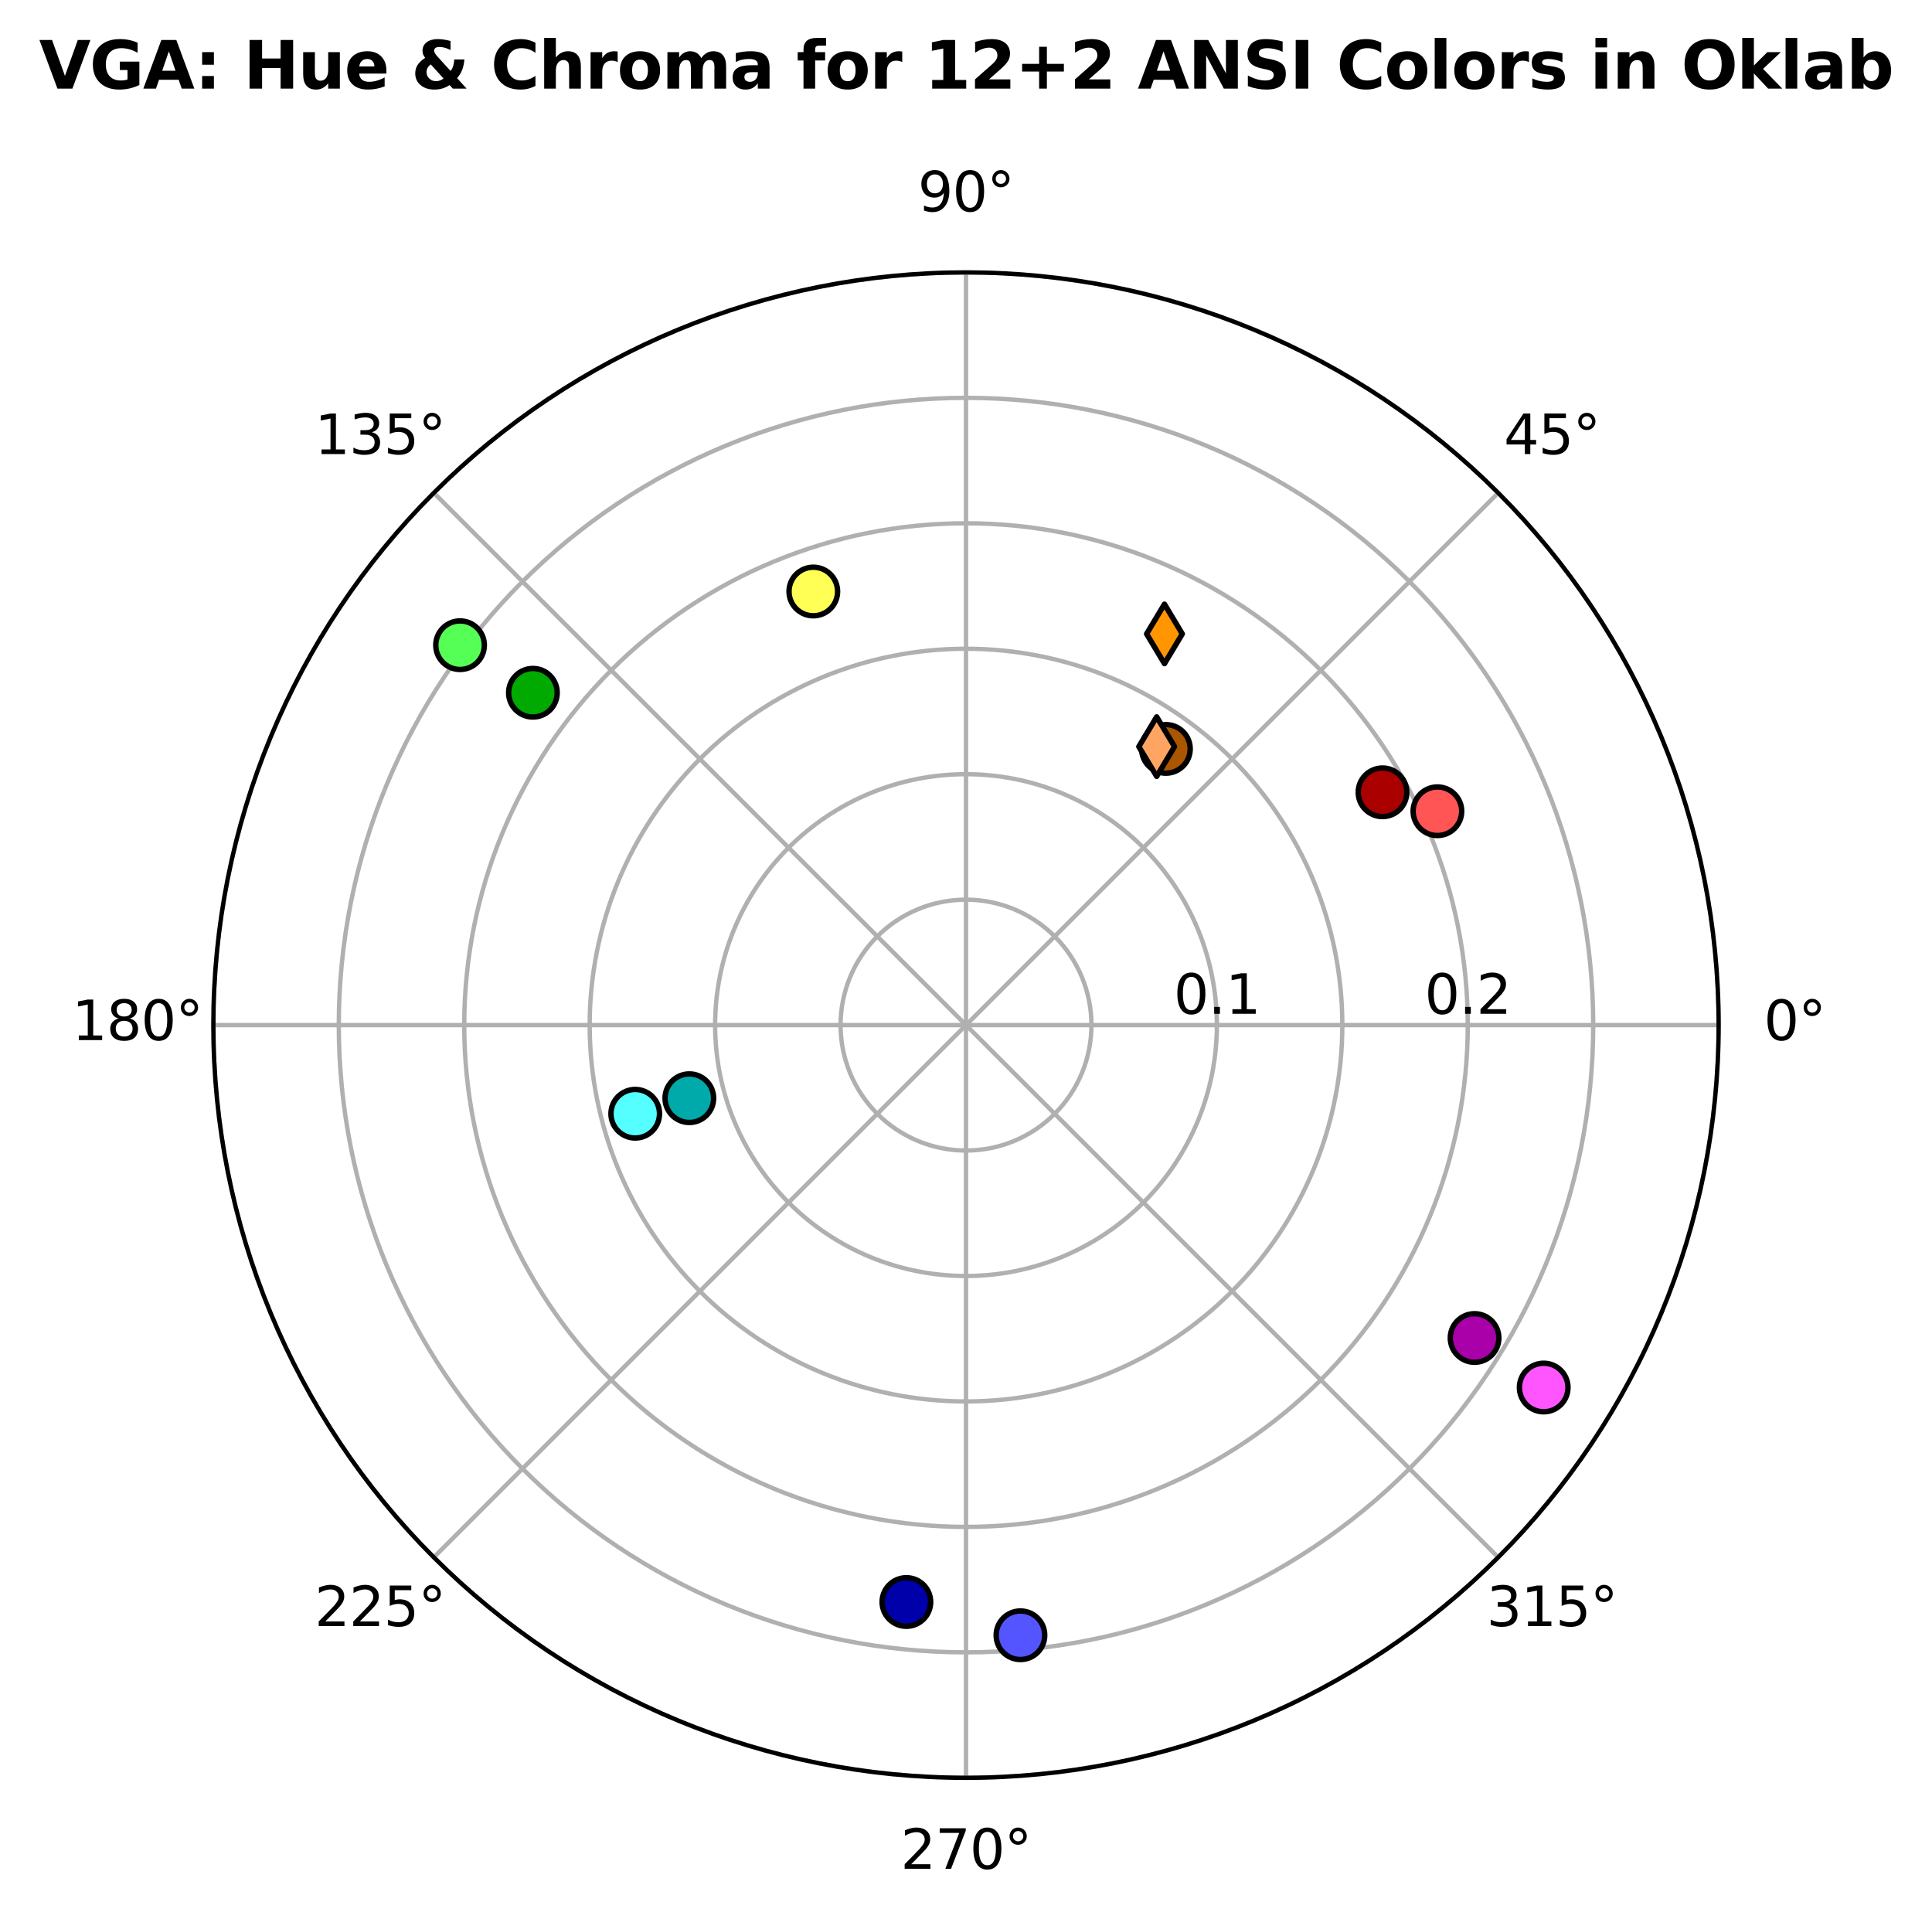 <?xml version="1.0" encoding="utf-8" standalone="no"?>
<!DOCTYPE svg PUBLIC "-//W3C//DTD SVG 1.1//EN"
  "http://www.w3.org/Graphics/SVG/1.1/DTD/svg11.dtd">
<svg xmlns:xlink="http://www.w3.org/1999/xlink" width="355.776pt" height="353.396pt" viewBox="0 0 355.776 353.396" xmlns="http://www.w3.org/2000/svg" version="1.1">
 <defs>
  <style type="text/css">*{stroke-linejoin: round; stroke-linecap: butt}</style>
 </defs>
 <g id="figure_1">
  <g id="patch_1">
   <path d="M 0 353.396 
L 355.776 353.396 
L 355.776 0 
L 0 0 
z
" style="fill: #ffffff"/>
  </g>
  <g id="axes_1">
   <g id="patch_2">
    <path d="M 316.488 188.757 
C 316.488 170.556 312.903 152.533 305.938 135.717 
C 298.972 118.902 288.763 103.622 275.893 90.752 
C 263.023 77.882 247.743 67.673 230.928 60.707 
C 214.112 53.742 196.089 50.157 177.888 50.157 
C 159.687 50.157 141.663 53.742 124.848 60.707 
C 108.033 67.673 92.753 77.882 79.883 90.752 
C 67.013 103.622 56.803 118.902 49.838 135.717 
C 42.873 152.533 39.288 170.556 39.288 188.757 
C 39.288 206.958 42.873 224.982 49.838 241.797 
C 56.803 258.612 67.013 273.892 79.883 286.762 
C 92.753 299.632 108.033 309.842 124.848 316.807 
C 141.663 323.772 159.687 327.357 177.888 327.357 
C 196.089 327.357 214.112 323.772 230.928 316.807 
C 247.743 309.842 263.023 299.632 275.893 286.762 
C 288.763 273.892 298.972 258.612 305.938 241.797 
C 312.903 224.982 316.488 206.958 316.488 188.757 
M 177.888 188.757 
C 177.888 188.757 177.888 188.757 177.888 188.757 
C 177.888 188.757 177.888 188.757 177.888 188.757 
C 177.888 188.757 177.888 188.757 177.888 188.757 
C 177.888 188.757 177.888 188.757 177.888 188.757 
C 177.888 188.757 177.888 188.757 177.888 188.757 
C 177.888 188.757 177.888 188.757 177.888 188.757 
C 177.888 188.757 177.888 188.757 177.888 188.757 
C 177.888 188.757 177.888 188.757 177.888 188.757 
C 177.888 188.757 177.888 188.757 177.888 188.757 
C 177.888 188.757 177.888 188.757 177.888 188.757 
C 177.888 188.757 177.888 188.757 177.888 188.757 
C 177.888 188.757 177.888 188.757 177.888 188.757 
C 177.888 188.757 177.888 188.757 177.888 188.757 
C 177.888 188.757 177.888 188.757 177.888 188.757 
C 177.888 188.757 177.888 188.757 177.888 188.757 
C 177.888 188.757 177.888 188.757 177.888 188.757 
z
" style="fill: #ffffff"/>
   </g>
   <g id="matplotlib.axis_1">
    <g id="xtick_1">
     <g id="line2d_1">
      <path d="M 177.888 188.757 
L 316.488 188.757 
" clip-path="url(#pcff552af7e)" style="fill: none; stroke: #b0b0b0; stroke-width: 0.8; stroke-linecap: square"/>
     </g>
     <g id="text_1">
      <!-- 0° -->
      <g transform="translate(324.807 191.517) scale(0.1 -0.1)">
       <defs>
        <path id="DejaVuSans-30" d="M 2034 4250 
Q 1547 4250 1301 3770 
Q 1056 3291 1056 2328 
Q 1056 1369 1301 889 
Q 1547 409 2034 409 
Q 2525 409 2770 889 
Q 3016 1369 3016 2328 
Q 3016 3291 2770 3770 
Q 2525 4250 2034 4250 
z
M 2034 4750 
Q 2819 4750 3233 4129 
Q 3647 3509 3647 2328 
Q 3647 1150 3233 529 
Q 2819 -91 2034 -91 
Q 1250 -91 836 529 
Q 422 1150 422 2328 
Q 422 3509 836 4129 
Q 1250 4750 2034 4750 
z
" transform="scale(0.016)"/>
        <path id="DejaVuSans-b0" d="M 1600 4347 
Q 1350 4347 1178 4173 
Q 1006 4000 1006 3750 
Q 1006 3503 1178 3333 
Q 1350 3163 1600 3163 
Q 1850 3163 2022 3333 
Q 2194 3503 2194 3750 
Q 2194 3997 2020 4172 
Q 1847 4347 1600 4347 
z
M 1600 4750 
Q 1800 4750 1984 4673 
Q 2169 4597 2303 4453 
Q 2447 4313 2519 4134 
Q 2591 3956 2591 3750 
Q 2591 3338 2302 3052 
Q 2013 2766 1594 2766 
Q 1172 2766 890 3047 
Q 609 3328 609 3750 
Q 609 4169 896 4459 
Q 1184 4750 1600 4750 
z
" transform="scale(0.016)"/>
       </defs>
       <use xlink:href="#DejaVuSans-30"/>
       <use xlink:href="#DejaVuSans-b0" x="63.623"/>
      </g>
     </g>
    </g>
    <g id="xtick_2">
     <g id="line2d_2">
      <path d="M 177.888 188.757 
L 275.893 90.752 
" clip-path="url(#pcff552af7e)" style="fill: none; stroke: #b0b0b0; stroke-width: 0.8; stroke-linecap: square"/>
     </g>
     <g id="text_2">
      <!-- 45° -->
      <g transform="translate(276.93 83.612) scale(0.1 -0.1)">
       <defs>
        <path id="DejaVuSans-34" d="M 2419 4116 
L 825 1625 
L 2419 1625 
L 2419 4116 
z
M 2253 4666 
L 3047 4666 
L 3047 1625 
L 3713 1625 
L 3713 1100 
L 3047 1100 
L 3047 0 
L 2419 0 
L 2419 1100 
L 313 1100 
L 313 1709 
L 2253 4666 
z
" transform="scale(0.016)"/>
        <path id="DejaVuSans-35" d="M 691 4666 
L 3169 4666 
L 3169 4134 
L 1269 4134 
L 1269 2991 
Q 1406 3038 1543 3061 
Q 1681 3084 1819 3084 
Q 2600 3084 3056 2656 
Q 3513 2228 3513 1497 
Q 3513 744 3044 326 
Q 2575 -91 1722 -91 
Q 1428 -91 1123 -41 
Q 819 9 494 109 
L 494 744 
Q 775 591 1075 516 
Q 1375 441 1709 441 
Q 2250 441 2565 725 
Q 2881 1009 2881 1497 
Q 2881 1984 2565 2268 
Q 2250 2553 1709 2553 
Q 1456 2553 1204 2497 
Q 953 2441 691 2322 
L 691 4666 
z
" transform="scale(0.016)"/>
       </defs>
       <use xlink:href="#DejaVuSans-34"/>
       <use xlink:href="#DejaVuSans-35" x="63.623"/>
       <use xlink:href="#DejaVuSans-b0" x="127.246"/>
      </g>
     </g>
    </g>
    <g id="xtick_3">
     <g id="line2d_3">
      <path d="M 177.888 188.757 
L 177.888 50.157 
" clip-path="url(#pcff552af7e)" style="fill: none; stroke: #b0b0b0; stroke-width: 0.8; stroke-linecap: square"/>
     </g>
     <g id="text_3">
      <!-- 90° -->
      <g transform="translate(169.025 38.917) scale(0.1 -0.1)">
       <defs>
        <path id="DejaVuSans-39" d="M 703 97 
L 703 672 
Q 941 559 1184 500 
Q 1428 441 1663 441 
Q 2288 441 2617 861 
Q 2947 1281 2994 2138 
Q 2813 1869 2534 1725 
Q 2256 1581 1919 1581 
Q 1219 1581 811 2004 
Q 403 2428 403 3163 
Q 403 3881 828 4315 
Q 1253 4750 1959 4750 
Q 2769 4750 3195 4129 
Q 3622 3509 3622 2328 
Q 3622 1225 3098 567 
Q 2575 -91 1691 -91 
Q 1453 -91 1209 -44 
Q 966 3 703 97 
z
M 1959 2075 
Q 2384 2075 2632 2365 
Q 2881 2656 2881 3163 
Q 2881 3666 2632 3958 
Q 2384 4250 1959 4250 
Q 1534 4250 1286 3958 
Q 1038 3666 1038 3163 
Q 1038 2656 1286 2365 
Q 1534 2075 1959 2075 
z
" transform="scale(0.016)"/>
       </defs>
       <use xlink:href="#DejaVuSans-39"/>
       <use xlink:href="#DejaVuSans-30" x="63.623"/>
       <use xlink:href="#DejaVuSans-b0" x="127.246"/>
      </g>
     </g>
    </g>
    <g id="xtick_4">
     <g id="line2d_4">
      <path d="M 177.888 188.757 
L 79.883 90.752 
" clip-path="url(#pcff552af7e)" style="fill: none; stroke: #b0b0b0; stroke-width: 0.8; stroke-linecap: square"/>
     </g>
     <g id="text_4">
      <!-- 135° -->
      <g transform="translate(57.94 83.612) scale(0.1 -0.1)">
       <defs>
        <path id="DejaVuSans-31" d="M 794 531 
L 1825 531 
L 1825 4091 
L 703 3866 
L 703 4441 
L 1819 4666 
L 2450 4666 
L 2450 531 
L 3481 531 
L 3481 0 
L 794 0 
L 794 531 
z
" transform="scale(0.016)"/>
        <path id="DejaVuSans-33" d="M 2597 2516 
Q 3050 2419 3304 2112 
Q 3559 1806 3559 1356 
Q 3559 666 3084 287 
Q 2609 -91 1734 -91 
Q 1441 -91 1130 -33 
Q 819 25 488 141 
L 488 750 
Q 750 597 1062 519 
Q 1375 441 1716 441 
Q 2309 441 2620 675 
Q 2931 909 2931 1356 
Q 2931 1769 2642 2001 
Q 2353 2234 1838 2234 
L 1294 2234 
L 1294 2753 
L 1863 2753 
Q 2328 2753 2575 2939 
Q 2822 3125 2822 3475 
Q 2822 3834 2567 4026 
Q 2313 4219 1838 4219 
Q 1578 4219 1281 4162 
Q 984 4106 628 3988 
L 628 4550 
Q 988 4650 1302 4700 
Q 1616 4750 1894 4750 
Q 2613 4750 3031 4423 
Q 3450 4097 3450 3541 
Q 3450 3153 3228 2886 
Q 3006 2619 2597 2516 
z
" transform="scale(0.016)"/>
       </defs>
       <use xlink:href="#DejaVuSans-31"/>
       <use xlink:href="#DejaVuSans-33" x="63.623"/>
       <use xlink:href="#DejaVuSans-35" x="127.246"/>
       <use xlink:href="#DejaVuSans-b0" x="190.869"/>
      </g>
     </g>
    </g>
    <g id="xtick_5">
     <g id="line2d_5">
      <path d="M 177.888 188.757 
L 39.288 188.757 
" clip-path="url(#pcff552af7e)" style="fill: none; stroke: #b0b0b0; stroke-width: 0.8; stroke-linecap: square"/>
     </g>
     <g id="text_5">
      <!-- 180° -->
      <g transform="translate(13.244 191.517) scale(0.1 -0.1)">
       <defs>
        <path id="DejaVuSans-38" d="M 2034 2216 
Q 1584 2216 1326 1975 
Q 1069 1734 1069 1313 
Q 1069 891 1326 650 
Q 1584 409 2034 409 
Q 2484 409 2743 651 
Q 3003 894 3003 1313 
Q 3003 1734 2745 1975 
Q 2488 2216 2034 2216 
z
M 1403 2484 
Q 997 2584 770 2862 
Q 544 3141 544 3541 
Q 544 4100 942 4425 
Q 1341 4750 2034 4750 
Q 2731 4750 3128 4425 
Q 3525 4100 3525 3541 
Q 3525 3141 3298 2862 
Q 3072 2584 2669 2484 
Q 3125 2378 3379 2068 
Q 3634 1759 3634 1313 
Q 3634 634 3220 271 
Q 2806 -91 2034 -91 
Q 1263 -91 848 271 
Q 434 634 434 1313 
Q 434 1759 690 2068 
Q 947 2378 1403 2484 
z
M 1172 3481 
Q 1172 3119 1398 2916 
Q 1625 2713 2034 2713 
Q 2441 2713 2670 2916 
Q 2900 3119 2900 3481 
Q 2900 3844 2670 4047 
Q 2441 4250 2034 4250 
Q 1625 4250 1398 4047 
Q 1172 3844 1172 3481 
z
" transform="scale(0.016)"/>
       </defs>
       <use xlink:href="#DejaVuSans-31"/>
       <use xlink:href="#DejaVuSans-38" x="63.623"/>
       <use xlink:href="#DejaVuSans-30" x="127.246"/>
       <use xlink:href="#DejaVuSans-b0" x="190.869"/>
      </g>
     </g>
    </g>
    <g id="xtick_6">
     <g id="line2d_6">
      <path d="M 177.888 188.757 
L 79.883 286.762 
" clip-path="url(#pcff552af7e)" style="fill: none; stroke: #b0b0b0; stroke-width: 0.8; stroke-linecap: square"/>
     </g>
     <g id="text_6">
      <!-- 225° -->
      <g transform="translate(57.94 299.421) scale(0.1 -0.1)">
       <defs>
        <path id="DejaVuSans-32" d="M 1228 531 
L 3431 531 
L 3431 0 
L 469 0 
L 469 531 
Q 828 903 1448 1529 
Q 2069 2156 2228 2338 
Q 2531 2678 2651 2914 
Q 2772 3150 2772 3378 
Q 2772 3750 2511 3984 
Q 2250 4219 1831 4219 
Q 1534 4219 1204 4116 
Q 875 4013 500 3803 
L 500 4441 
Q 881 4594 1212 4672 
Q 1544 4750 1819 4750 
Q 2544 4750 2975 4387 
Q 3406 4025 3406 3419 
Q 3406 3131 3298 2873 
Q 3191 2616 2906 2266 
Q 2828 2175 2409 1742 
Q 1991 1309 1228 531 
z
" transform="scale(0.016)"/>
       </defs>
       <use xlink:href="#DejaVuSans-32"/>
       <use xlink:href="#DejaVuSans-32" x="63.623"/>
       <use xlink:href="#DejaVuSans-35" x="127.246"/>
       <use xlink:href="#DejaVuSans-b0" x="190.869"/>
      </g>
     </g>
    </g>
    <g id="xtick_7">
     <g id="line2d_7">
      <path d="M 177.888 188.757 
L 177.888 327.357 
" clip-path="url(#pcff552af7e)" style="fill: none; stroke: #b0b0b0; stroke-width: 0.8; stroke-linecap: square"/>
     </g>
     <g id="text_7">
      <!-- 270° -->
      <g transform="translate(165.844 344.117) scale(0.1 -0.1)">
       <defs>
        <path id="DejaVuSans-37" d="M 525 4666 
L 3525 4666 
L 3525 4397 
L 1831 0 
L 1172 0 
L 2766 4134 
L 525 4134 
L 525 4666 
z
" transform="scale(0.016)"/>
       </defs>
       <use xlink:href="#DejaVuSans-32"/>
       <use xlink:href="#DejaVuSans-37" x="63.623"/>
       <use xlink:href="#DejaVuSans-30" x="127.246"/>
       <use xlink:href="#DejaVuSans-b0" x="190.869"/>
      </g>
     </g>
    </g>
    <g id="xtick_8">
     <g id="line2d_8">
      <path d="M 177.888 188.757 
L 275.893 286.762 
" clip-path="url(#pcff552af7e)" style="fill: none; stroke: #b0b0b0; stroke-width: 0.8; stroke-linecap: square"/>
     </g>
     <g id="text_8">
      <!-- 315° -->
      <g transform="translate(273.749 299.421) scale(0.1 -0.1)">
       <use xlink:href="#DejaVuSans-33"/>
       <use xlink:href="#DejaVuSans-31" x="63.623"/>
       <use xlink:href="#DejaVuSans-35" x="127.246"/>
       <use xlink:href="#DejaVuSans-b0" x="190.869"/>
      </g>
     </g>
    </g>
   </g>
   <g id="matplotlib.axis_2">
    <g id="ytick_1">
     <g id="line2d_9">
      <path d="M 200.988 188.757 
C 200.988 185.724 200.39 182.72 199.229 179.917 
C 198.069 177.115 196.367 174.568 194.222 172.423 
C 192.077 170.278 189.53 168.576 186.728 167.416 
C 183.925 166.255 180.921 165.657 177.888 165.657 
C 174.854 165.657 171.85 166.255 169.048 167.416 
C 166.245 168.576 163.699 170.278 161.554 172.423 
C 159.409 174.568 157.707 177.115 156.546 179.917 
C 155.385 182.72 154.788 185.724 154.788 188.757 
C 154.788 191.791 155.385 194.795 156.546 197.597 
C 157.707 200.4 159.409 202.946 161.554 205.091 
C 163.699 207.236 166.245 208.938 169.048 210.099 
C 171.85 211.26 174.854 211.857 177.888 211.857 
C 180.921 211.857 183.925 211.26 186.728 210.099 
C 189.53 208.938 192.077 207.236 194.222 205.091 
C 196.367 202.946 198.069 200.4 199.229 197.597 
C 200.39 194.795 200.988 191.791 200.988 188.757 
" clip-path="url(#pcff552af7e)" style="fill: none; stroke: #b0b0b0; stroke-width: 0.8; stroke-linecap: square"/>
     </g>
    </g>
    <g id="ytick_2">
     <g id="line2d_10">
      <path d="M 224.088 188.757 
C 224.088 182.69 222.893 176.682 220.571 171.077 
C 218.249 165.472 214.846 160.379 210.556 156.089 
C 206.266 151.799 201.173 148.396 195.568 146.074 
C 189.963 143.752 183.955 142.557 177.888 142.557 
C 171.821 142.557 165.813 143.752 160.208 146.074 
C 154.603 148.396 149.509 151.799 145.219 156.089 
C 140.93 160.379 137.526 165.472 135.205 171.077 
C 132.883 176.682 131.688 182.69 131.688 188.757 
C 131.688 194.824 132.883 200.832 135.205 206.437 
C 137.526 212.042 140.93 217.136 145.219 221.426 
C 149.509 225.715 154.603 229.119 160.208 231.44 
C 165.813 233.762 171.821 234.957 177.888 234.957 
C 183.955 234.957 189.963 233.762 195.568 231.44 
C 201.173 229.119 206.266 225.715 210.556 221.426 
C 214.846 217.136 218.249 212.042 220.571 206.437 
C 222.893 200.832 224.088 194.824 224.088 188.757 
" clip-path="url(#pcff552af7e)" style="fill: none; stroke: #b0b0b0; stroke-width: 0.8; stroke-linecap: square"/>
     </g>
     <g id="text_9">
      <!-- 0.1 -->
      <g transform="translate(216.136 186.678) scale(0.1 -0.1)">
       <defs>
        <path id="DejaVuSans-2e" d="M 684 794 
L 1344 794 
L 1344 0 
L 684 0 
L 684 794 
z
" transform="scale(0.016)"/>
       </defs>
       <use xlink:href="#DejaVuSans-30"/>
       <use xlink:href="#DejaVuSans-2e" x="63.623"/>
       <use xlink:href="#DejaVuSans-31" x="95.41"/>
      </g>
     </g>
    </g>
    <g id="ytick_3">
     <g id="line2d_11">
      <path d="M 247.188 188.757 
C 247.188 179.657 245.395 170.645 241.913 162.237 
C 238.43 153.83 233.325 146.19 226.89 139.755 
C 220.455 133.32 212.815 128.215 204.408 124.732 
C 196 121.25 186.988 119.457 177.888 119.457 
C 168.787 119.457 159.776 121.25 151.368 124.732 
C 142.96 128.215 135.32 133.32 128.885 139.755 
C 122.45 146.19 117.346 153.83 113.863 162.237 
C 110.38 170.645 108.588 179.657 108.588 188.757 
C 108.588 197.858 110.38 206.869 113.863 215.277 
C 117.346 223.685 122.45 231.325 128.885 237.76 
C 135.32 244.195 142.96 249.299 151.368 252.782 
C 159.776 256.265 168.787 258.057 177.888 258.057 
C 186.988 258.057 196 256.265 204.408 252.782 
C 212.815 249.299 220.455 244.195 226.89 237.76 
C 233.325 231.325 238.43 223.685 241.913 215.277 
C 245.395 206.869 247.188 197.858 247.188 188.757 
" clip-path="url(#pcff552af7e)" style="fill: none; stroke: #b0b0b0; stroke-width: 0.8; stroke-linecap: square"/>
     </g>
    </g>
    <g id="ytick_4">
     <g id="line2d_12">
      <path d="M 270.288 188.757 
C 270.288 176.623 267.898 164.607 263.254 153.397 
C 258.611 142.187 251.804 132 243.224 123.421 
C 234.645 114.841 224.458 108.034 213.248 103.391 
C 202.038 98.747 190.022 96.357 177.888 96.357 
C 165.754 96.357 153.738 98.747 142.528 103.391 
C 131.318 108.034 121.131 114.841 112.551 123.421 
C 103.971 132 97.165 142.187 92.521 153.397 
C 87.878 164.607 85.488 176.623 85.488 188.757 
C 85.488 200.891 87.878 212.907 92.521 224.117 
C 97.165 235.327 103.971 245.514 112.551 254.094 
C 121.131 262.674 131.318 269.48 142.528 274.124 
C 153.738 278.767 165.754 281.157 177.888 281.157 
C 190.022 281.157 202.038 278.767 213.248 274.124 
C 224.458 269.48 234.645 262.674 243.224 254.094 
C 251.804 245.514 258.611 235.327 263.254 224.117 
C 267.898 212.907 270.288 200.891 270.288 188.757 
" clip-path="url(#pcff552af7e)" style="fill: none; stroke: #b0b0b0; stroke-width: 0.8; stroke-linecap: square"/>
     </g>
     <g id="text_10">
      <!-- 0.2 -->
      <g transform="translate(262.336 186.678) scale(0.1 -0.1)">
       <use xlink:href="#DejaVuSans-30"/>
       <use xlink:href="#DejaVuSans-2e" x="63.623"/>
       <use xlink:href="#DejaVuSans-32" x="95.41"/>
      </g>
     </g>
    </g>
    <g id="ytick_5">
     <g id="line2d_13">
      <path d="M 293.388 188.757 
C 293.388 173.59 290.4 158.57 284.596 144.557 
C 278.792 130.544 270.284 117.811 259.559 107.086 
C 248.834 96.361 236.101 87.853 222.088 82.049 
C 208.075 76.245 193.055 73.257 177.888 73.257 
C 162.72 73.257 147.701 76.245 133.688 82.049 
C 119.675 87.853 106.942 96.361 96.217 107.086 
C 85.492 117.811 76.984 130.544 71.18 144.557 
C 65.375 158.57 62.388 173.59 62.388 188.757 
C 62.388 203.925 65.375 218.944 71.18 232.957 
C 76.984 246.97 85.492 259.703 96.217 270.428 
C 106.942 281.153 119.675 289.661 133.688 295.465 
C 147.701 301.27 162.72 304.257 177.888 304.257 
C 193.055 304.257 208.075 301.27 222.088 295.465 
C 236.101 289.661 248.834 281.153 259.559 270.428 
C 270.284 259.703 278.792 246.97 284.596 232.957 
C 290.4 218.944 293.388 203.925 293.388 188.757 
" clip-path="url(#pcff552af7e)" style="fill: none; stroke: #b0b0b0; stroke-width: 0.8; stroke-linecap: square"/>
     </g>
    </g>
    <g id="ytick_6">
     <g id="line2d_14">
      <path d="M 316.488 188.757 
C 316.488 170.556 312.903 152.533 305.938 135.717 
C 298.972 118.902 288.763 103.622 275.893 90.752 
C 263.023 77.882 247.743 67.673 230.928 60.707 
C 214.112 53.742 196.089 50.157 177.888 50.157 
C 159.687 50.157 141.663 53.742 124.848 60.707 
C 108.033 67.673 92.753 77.882 79.883 90.752 
C 67.013 103.622 56.803 118.902 49.838 135.717 
C 42.873 152.533 39.288 170.556 39.288 188.757 
C 39.288 206.958 42.873 224.982 49.838 241.797 
C 56.803 258.612 67.013 273.892 79.883 286.762 
C 92.753 299.632 108.033 309.842 124.848 316.807 
C 141.663 323.772 159.687 327.357 177.888 327.357 
C 196.089 327.357 214.112 323.772 230.928 316.807 
C 247.743 309.842 263.023 299.632 275.893 286.762 
C 288.763 273.892 298.972 258.612 305.938 241.797 
C 312.903 224.982 316.488 206.958 316.488 188.757 
" clip-path="url(#pcff552af7e)" style="fill: none; stroke: #b0b0b0; stroke-width: 0.8; stroke-linecap: square"/>
     </g>
    </g>
   </g>
   <g id="PathCollection_1">
    <defs>
     <path id="m2ba1fc9266" d="M 0 4.472 
C 1.186 4.472 2.324 4.001 3.162 3.162 
C 4.001 2.324 4.472 1.186 4.472 0 
C 4.472 -1.186 4.001 -2.324 3.162 -3.162 
C 2.324 -4.001 1.186 -4.472 0 -4.472 
C -1.186 -4.472 -2.324 -4.001 -3.162 -3.162 
C -4.001 -2.324 -4.472 -1.186 -4.472 0 
C -4.472 1.186 -4.001 2.324 -3.162 3.162 
C -2.324 4.001 -1.186 4.472 0 4.472 
z
" style="stroke: #000000"/>
    </defs>
    <g clip-path="url(#pcff552af7e)">
     <use xlink:href="#m2ba1fc9266" x="254.586" y="145.892" style="fill: #aa0000; stroke: #000000"/>
    </g>
   </g>
   <g id="PathCollection_2">
    <defs>
     <path id="m94a3546aab" d="M 0 4.472 
C 1.186 4.472 2.324 4.001 3.162 3.162 
C 4.001 2.324 4.472 1.186 4.472 0 
C 4.472 -1.186 4.001 -2.324 3.162 -3.162 
C 2.324 -4.001 1.186 -4.472 0 -4.472 
C -1.186 -4.472 -2.324 -4.001 -3.162 -3.162 
C -4.001 -2.324 -4.472 -1.186 -4.472 0 
C -4.472 1.186 -4.001 2.324 -3.162 3.162 
C -2.324 4.001 -1.186 4.472 0 4.472 
z
" style="stroke: #000000"/>
    </defs>
    <g clip-path="url(#pcff552af7e)">
     <use xlink:href="#m94a3546aab" x="98.135" y="127.56" style="fill: #00aa00; stroke: #000000"/>
    </g>
   </g>
   <g id="PathCollection_3">
    <defs>
     <path id="m0f79d17d12" d="M 0 4.472 
C 1.186 4.472 2.324 4.001 3.162 3.162 
C 4.001 2.324 4.472 1.186 4.472 0 
C 4.472 -1.186 4.001 -2.324 3.162 -3.162 
C 2.324 -4.001 1.186 -4.472 0 -4.472 
C -1.186 -4.472 -2.324 -4.001 -3.162 -3.162 
C -4.001 -2.324 -4.472 -1.186 -4.472 0 
C -4.472 1.186 -4.001 2.324 -3.162 3.162 
C -2.324 4.001 -1.186 4.472 0 4.472 
z
" style="stroke: #000000"/>
    </defs>
    <g clip-path="url(#pcff552af7e)">
     <use xlink:href="#m0f79d17d12" x="214.704" y="137.898" style="fill: #aa5500; stroke: #000000"/>
    </g>
   </g>
   <g id="PathCollection_4">
    <defs>
     <path id="m0583a8741d" d="M 0 4.472 
C 1.186 4.472 2.324 4.001 3.162 3.162 
C 4.001 2.324 4.472 1.186 4.472 0 
C 4.472 -1.186 4.001 -2.324 3.162 -3.162 
C 2.324 -4.001 1.186 -4.472 0 -4.472 
C -1.186 -4.472 -2.324 -4.001 -3.162 -3.162 
C -4.001 -2.324 -4.472 -1.186 -4.472 0 
C -4.472 1.186 -4.001 2.324 -3.162 3.162 
C -2.324 4.001 -1.186 4.472 0 4.472 
z
" style="stroke: #000000"/>
    </defs>
    <g clip-path="url(#pcff552af7e)">
     <use xlink:href="#m0583a8741d" x="166.91" y="294.987" style="fill: #0000aa; stroke: #000000"/>
    </g>
   </g>
   <g id="PathCollection_5">
    <defs>
     <path id="mfd9c537e77" d="M 0 4.472 
C 1.186 4.472 2.324 4.001 3.162 3.162 
C 4.001 2.324 4.472 1.186 4.472 0 
C 4.472 -1.186 4.001 -2.324 3.162 -3.162 
C 2.324 -4.001 1.186 -4.472 0 -4.472 
C -1.186 -4.472 -2.324 -4.001 -3.162 -3.162 
C -4.001 -2.324 -4.472 -1.186 -4.472 0 
C -4.472 1.186 -4.001 2.324 -3.162 3.162 
C -2.324 4.001 -1.186 4.472 0 4.472 
z
" style="stroke: #000000"/>
    </defs>
    <g clip-path="url(#pcff552af7e)">
     <use xlink:href="#mfd9c537e77" x="271.54" y="246.373" style="fill: #aa00aa; stroke: #000000"/>
    </g>
   </g>
   <g id="PathCollection_6">
    <defs>
     <path id="m7387889564" d="M 0 4.472 
C 1.186 4.472 2.324 4.001 3.162 3.162 
C 4.001 2.324 4.472 1.186 4.472 0 
C 4.472 -1.186 4.001 -2.324 3.162 -3.162 
C 2.324 -4.001 1.186 -4.472 0 -4.472 
C -1.186 -4.472 -2.324 -4.001 -3.162 -3.162 
C -4.001 -2.324 -4.472 -1.186 -4.472 0 
C -4.472 1.186 -4.001 2.324 -3.162 3.162 
C -2.324 4.001 -1.186 4.472 0 4.472 
z
" style="stroke: #000000"/>
    </defs>
    <g clip-path="url(#pcff552af7e)">
     <use xlink:href="#m7387889564" x="126.94" y="202.218" style="fill: #00aaaa; stroke: #000000"/>
    </g>
   </g>
   <g id="PathCollection_7">
    <defs>
     <path id="m4ea06bdb52" d="M 0 4.472 
C 1.186 4.472 2.324 4.001 3.162 3.162 
C 4.001 2.324 4.472 1.186 4.472 0 
C 4.472 -1.186 4.001 -2.324 3.162 -3.162 
C 2.324 -4.001 1.186 -4.472 0 -4.472 
C -1.186 -4.472 -2.324 -4.001 -3.162 -3.162 
C -4.001 -2.324 -4.472 -1.186 -4.472 0 
C -4.472 1.186 -4.001 2.324 -3.162 3.162 
C -2.324 4.001 -1.186 4.472 0 4.472 
z
" style="stroke: #000000"/>
    </defs>
    <g clip-path="url(#pcff552af7e)">
     <use xlink:href="#m4ea06bdb52" x="264.698" y="149.378" style="fill: #ff5555; stroke: #000000"/>
    </g>
   </g>
   <g id="PathCollection_8">
    <defs>
     <path id="m470a3daf5a" d="M 0 4.472 
C 1.186 4.472 2.324 4.001 3.162 3.162 
C 4.001 2.324 4.472 1.186 4.472 0 
C 4.472 -1.186 4.001 -2.324 3.162 -3.162 
C 2.324 -4.001 1.186 -4.472 0 -4.472 
C -1.186 -4.472 -2.324 -4.001 -3.162 -3.162 
C -4.001 -2.324 -4.472 -1.186 -4.472 0 
C -4.472 1.186 -4.001 2.324 -3.162 3.162 
C -2.324 4.001 -1.186 4.472 0 4.472 
z
" style="stroke: #000000"/>
    </defs>
    <g clip-path="url(#pcff552af7e)">
     <use xlink:href="#m470a3daf5a" x="84.719" y="118.804" style="fill: #55ff55; stroke: #000000"/>
    </g>
   </g>
   <g id="PathCollection_9">
    <defs>
     <path id="mc9f25b7ca9" d="M 0 4.472 
C 1.186 4.472 2.324 4.001 3.162 3.162 
C 4.001 2.324 4.472 1.186 4.472 0 
C 4.472 -1.186 4.001 -2.324 3.162 -3.162 
C 2.324 -4.001 1.186 -4.472 0 -4.472 
C -1.186 -4.472 -2.324 -4.001 -3.162 -3.162 
C -4.001 -2.324 -4.472 -1.186 -4.472 0 
C -4.472 1.186 -4.001 2.324 -3.162 3.162 
C -2.324 4.001 -1.186 4.472 0 4.472 
z
" style="stroke: #000000"/>
    </defs>
    <g clip-path="url(#pcff552af7e)">
     <use xlink:href="#mc9f25b7ca9" x="149.771" y="108.916" style="fill: #ffff55; stroke: #000000"/>
    </g>
   </g>
   <g id="PathCollection_10">
    <defs>
     <path id="m3f1b671466" d="M 0 4.472 
C 1.186 4.472 2.324 4.001 3.162 3.162 
C 4.001 2.324 4.472 1.186 4.472 0 
C 4.472 -1.186 4.001 -2.324 3.162 -3.162 
C 2.324 -4.001 1.186 -4.472 0 -4.472 
C -1.186 -4.472 -2.324 -4.001 -3.162 -3.162 
C -4.001 -2.324 -4.472 -1.186 -4.472 0 
C -4.472 1.186 -4.001 2.324 -3.162 3.162 
C -2.324 4.001 -1.186 4.472 0 4.472 
z
" style="stroke: #000000"/>
    </defs>
    <g clip-path="url(#pcff552af7e)">
     <use xlink:href="#m3f1b671466" x="187.915" y="301.108" style="fill: #5555ff; stroke: #000000"/>
    </g>
   </g>
   <g id="PathCollection_11">
    <defs>
     <path id="m57af0239a5" d="M 0 4.472 
C 1.186 4.472 2.324 4.001 3.162 3.162 
C 4.001 2.324 4.472 1.186 4.472 0 
C 4.472 -1.186 4.001 -2.324 3.162 -3.162 
C 2.324 -4.001 1.186 -4.472 0 -4.472 
C -1.186 -4.472 -2.324 -4.001 -3.162 -3.162 
C -4.001 -2.324 -4.472 -1.186 -4.472 0 
C -4.472 1.186 -4.001 2.324 -3.162 3.162 
C -2.324 4.001 -1.186 4.472 0 4.472 
z
" style="stroke: #000000"/>
    </defs>
    <g clip-path="url(#pcff552af7e)">
     <use xlink:href="#m57af0239a5" x="284.27" y="255.491" style="fill: #ff55ff; stroke: #000000"/>
    </g>
   </g>
   <g id="PathCollection_12">
    <defs>
     <path id="m4877f7991b" d="M 0 4.472 
C 1.186 4.472 2.324 4.001 3.162 3.162 
C 4.001 2.324 4.472 1.186 4.472 0 
C 4.472 -1.186 4.001 -2.324 3.162 -3.162 
C 2.324 -4.001 1.186 -4.472 0 -4.472 
C -1.186 -4.472 -2.324 -4.001 -3.162 -3.162 
C -4.001 -2.324 -4.472 -1.186 -4.472 0 
C -4.472 1.186 -4.001 2.324 -3.162 3.162 
C -2.324 4.001 -1.186 4.472 0 4.472 
z
" style="stroke: #000000"/>
    </defs>
    <g clip-path="url(#pcff552af7e)">
     <use xlink:href="#m4877f7991b" x="116.978" y="205.078" style="fill: #55ffff; stroke: #000000"/>
    </g>
   </g>
   <g id="PathCollection_13">
    <defs>
     <path id="mdbab5c7e8b" d="M -0 5.477 
L 3.286 0 
L 0 -5.477 
L -3.286 -0 
z
" style="stroke: #000000"/>
    </defs>
    <g clip-path="url(#pcff552af7e)">
     <use xlink:href="#mdbab5c7e8b" x="213" y="137.478" style="fill: #ffa563; stroke: #000000"/>
    </g>
   </g>
   <g id="PathCollection_14">
    <defs>
     <path id="m424ab095bf" d="M -0 5.477 
L 3.286 0 
L 0 -5.477 
L -3.286 -0 
z
" style="stroke: #000000"/>
    </defs>
    <g clip-path="url(#pcff552af7e)">
     <use xlink:href="#m424ab095bf" x="214.434" y="116.721" style="fill: #ff9600; stroke: #000000"/>
    </g>
   </g>
   <g id="patch_3">
    <path d="M 316.488 188.757 
C 316.488 170.556 312.903 152.533 305.938 135.717 
C 298.972 118.902 288.763 103.622 275.893 90.752 
C 263.023 77.882 247.743 67.673 230.928 60.707 
C 214.112 53.742 196.089 50.157 177.888 50.157 
C 159.687 50.157 141.663 53.742 124.848 60.707 
C 108.033 67.673 92.753 77.882 79.883 90.752 
C 67.013 103.622 56.803 118.902 49.838 135.717 
C 42.873 152.533 39.288 170.556 39.288 188.757 
C 39.288 206.958 42.873 224.982 49.838 241.797 
C 56.803 258.612 67.013 273.892 79.883 286.762 
C 92.753 299.632 108.033 309.842 124.848 316.807 
C 141.663 323.772 159.687 327.357 177.888 327.357 
C 196.089 327.357 214.112 323.772 230.928 316.807 
C 247.743 309.842 263.023 299.632 275.893 286.762 
C 288.763 273.892 298.972 258.612 305.938 241.797 
C 312.903 224.982 316.488 206.958 316.488 188.757 
" style="fill: none; stroke: #000000; stroke-width: 0.8; stroke-linejoin: miter; stroke-linecap: square"/>
   </g>
   <g id="text_11">
    <!-- VGA: Hue &amp; Chroma for 12+2 ANSI Colors in Oklab -->
    <g transform="translate(7.2 16.318) scale(0.12 -0.12)">
     <defs>
      <path id="DejaVuSans-Bold-56" d="M 31 4666 
L 1241 4666 
L 2478 1222 
L 3713 4666 
L 4922 4666 
L 3194 0 
L 1759 0 
L 31 4666 
z
" transform="scale(0.016)"/>
      <path id="DejaVuSans-Bold-47" d="M 4781 347 
Q 4331 128 3847 18 
Q 3363 -91 2847 -91 
Q 1681 -91 1000 561 
Q 319 1213 319 2328 
Q 319 3456 1012 4103 
Q 1706 4750 2913 4750 
Q 3378 4750 3804 4662 
Q 4231 4575 4609 4403 
L 4609 3438 
Q 4219 3659 3833 3768 
Q 3447 3878 3059 3878 
Q 2341 3878 1952 3476 
Q 1563 3075 1563 2328 
Q 1563 1588 1938 1184 
Q 2313 781 3003 781 
Q 3191 781 3352 804 
Q 3513 828 3641 878 
L 3641 1784 
L 2906 1784 
L 2906 2591 
L 4781 2591 
L 4781 347 
z
" transform="scale(0.016)"/>
      <path id="DejaVuSans-Bold-41" d="M 3419 850 
L 1538 850 
L 1241 0 
L 31 0 
L 1759 4666 
L 3194 4666 
L 4922 0 
L 3713 0 
L 3419 850 
z
M 1838 1716 
L 3116 1716 
L 2478 3572 
L 1838 1716 
z
" transform="scale(0.016)"/>
      <path id="DejaVuSans-Bold-3a" d="M 716 3500 
L 1844 3500 
L 1844 2291 
L 716 2291 
L 716 3500 
z
M 716 1209 
L 1844 1209 
L 1844 0 
L 716 0 
L 716 1209 
z
" transform="scale(0.016)"/>
      <path id="DejaVuSans-Bold-20" transform="scale(0.016)"/>
      <path id="DejaVuSans-Bold-48" d="M 588 4666 
L 1791 4666 
L 1791 2888 
L 3566 2888 
L 3566 4666 
L 4769 4666 
L 4769 0 
L 3566 0 
L 3566 1978 
L 1791 1978 
L 1791 0 
L 588 0 
L 588 4666 
z
" transform="scale(0.016)"/>
      <path id="DejaVuSans-Bold-75" d="M 500 1363 
L 500 3500 
L 1625 3500 
L 1625 3150 
Q 1625 2866 1622 2436 
Q 1619 2006 1619 1863 
Q 1619 1441 1641 1255 
Q 1663 1069 1716 984 
Q 1784 875 1895 815 
Q 2006 756 2150 756 
Q 2500 756 2700 1025 
Q 2900 1294 2900 1772 
L 2900 3500 
L 4019 3500 
L 4019 0 
L 2900 0 
L 2900 506 
Q 2647 200 2364 54 
Q 2081 -91 1741 -91 
Q 1134 -91 817 281 
Q 500 653 500 1363 
z
" transform="scale(0.016)"/>
      <path id="DejaVuSans-Bold-65" d="M 4031 1759 
L 4031 1441 
L 1416 1441 
Q 1456 1047 1700 850 
Q 1944 653 2381 653 
Q 2734 653 3104 758 
Q 3475 863 3866 1075 
L 3866 213 
Q 3469 63 3072 -14 
Q 2675 -91 2278 -91 
Q 1328 -91 801 392 
Q 275 875 275 1747 
Q 275 2603 792 3093 
Q 1309 3584 2216 3584 
Q 3041 3584 3536 3087 
Q 4031 2591 4031 1759 
z
M 2881 2131 
Q 2881 2450 2695 2645 
Q 2509 2841 2209 2841 
Q 1884 2841 1681 2658 
Q 1478 2475 1428 2131 
L 2881 2131 
z
" transform="scale(0.016)"/>
      <path id="DejaVuSans-Bold-26" d="M 2497 3097 
L 3775 1691 
Q 3941 1909 4027 2181 
Q 4113 2453 4128 2797 
L 5100 2797 
Q 5053 2228 4879 1784 
Q 4706 1341 4397 1006 
L 5313 0 
L 3988 0 
L 3681 341 
Q 3353 122 2990 15 
Q 2628 -91 2222 -91 
Q 1400 -91 892 342 
Q 384 775 384 1459 
Q 384 1916 607 2267 
Q 831 2619 1338 2950 
Q 1206 3116 1143 3281 
Q 1081 3447 1081 3628 
Q 1081 4138 1478 4444 
Q 1875 4750 2534 4750 
Q 2819 4750 3126 4704 
Q 3434 4659 3769 4569 
L 3769 3700 
Q 3475 3850 3212 3922 
Q 2950 3994 2700 3994 
Q 2459 3994 2326 3901 
Q 2194 3809 2194 3641 
Q 2194 3534 2270 3398 
Q 2347 3263 2497 3097 
z
M 1875 2322 
Q 1672 2175 1569 1989 
Q 1466 1803 1466 1581 
Q 1466 1222 1731 969 
Q 1997 716 2369 716 
Q 2578 716 2759 780 
Q 2941 844 3097 972 
L 1875 2322 
z
" transform="scale(0.016)"/>
      <path id="DejaVuSans-Bold-43" d="M 4288 256 
Q 3956 84 3597 -3 
Q 3238 -91 2847 -91 
Q 1681 -91 1000 561 
Q 319 1213 319 2328 
Q 319 3447 1000 4098 
Q 1681 4750 2847 4750 
Q 3238 4750 3597 4662 
Q 3956 4575 4288 4403 
L 4288 3438 
Q 3953 3666 3628 3772 
Q 3303 3878 2944 3878 
Q 2300 3878 1931 3465 
Q 1563 3053 1563 2328 
Q 1563 1606 1931 1193 
Q 2300 781 2944 781 
Q 3303 781 3628 887 
Q 3953 994 4288 1222 
L 4288 256 
z
" transform="scale(0.016)"/>
      <path id="DejaVuSans-Bold-68" d="M 4056 2131 
L 4056 0 
L 2931 0 
L 2931 347 
L 2931 1625 
Q 2931 2084 2911 2256 
Q 2891 2428 2841 2509 
Q 2775 2619 2662 2680 
Q 2550 2741 2406 2741 
Q 2056 2741 1856 2470 
Q 1656 2200 1656 1722 
L 1656 0 
L 538 0 
L 538 4863 
L 1656 4863 
L 1656 2988 
Q 1909 3294 2193 3439 
Q 2478 3584 2822 3584 
Q 3428 3584 3742 3212 
Q 4056 2841 4056 2131 
z
" transform="scale(0.016)"/>
      <path id="DejaVuSans-Bold-72" d="M 3138 2547 
Q 2991 2616 2845 2648 
Q 2700 2681 2553 2681 
Q 2122 2681 1889 2404 
Q 1656 2128 1656 1613 
L 1656 0 
L 538 0 
L 538 3500 
L 1656 3500 
L 1656 2925 
Q 1872 3269 2151 3426 
Q 2431 3584 2822 3584 
Q 2878 3584 2943 3579 
Q 3009 3575 3134 3559 
L 3138 2547 
z
" transform="scale(0.016)"/>
      <path id="DejaVuSans-Bold-6f" d="M 2203 2784 
Q 1831 2784 1636 2517 
Q 1441 2250 1441 1747 
Q 1441 1244 1636 976 
Q 1831 709 2203 709 
Q 2569 709 2762 976 
Q 2956 1244 2956 1747 
Q 2956 2250 2762 2517 
Q 2569 2784 2203 2784 
z
M 2203 3584 
Q 3106 3584 3614 3096 
Q 4122 2609 4122 1747 
Q 4122 884 3614 396 
Q 3106 -91 2203 -91 
Q 1297 -91 786 396 
Q 275 884 275 1747 
Q 275 2609 786 3096 
Q 1297 3584 2203 3584 
z
" transform="scale(0.016)"/>
      <path id="DejaVuSans-Bold-6d" d="M 3781 2919 
Q 3994 3244 4286 3414 
Q 4578 3584 4928 3584 
Q 5531 3584 5847 3212 
Q 6163 2841 6163 2131 
L 6163 0 
L 5038 0 
L 5038 1825 
Q 5041 1866 5042 1909 
Q 5044 1953 5044 2034 
Q 5044 2406 4934 2573 
Q 4825 2741 4581 2741 
Q 4263 2741 4089 2478 
Q 3916 2216 3909 1719 
L 3909 0 
L 2784 0 
L 2784 1825 
Q 2784 2406 2684 2573 
Q 2584 2741 2328 2741 
Q 2006 2741 1831 2477 
Q 1656 2213 1656 1722 
L 1656 0 
L 531 0 
L 531 3500 
L 1656 3500 
L 1656 2988 
Q 1863 3284 2130 3434 
Q 2397 3584 2719 3584 
Q 3081 3584 3359 3409 
Q 3638 3234 3781 2919 
z
" transform="scale(0.016)"/>
      <path id="DejaVuSans-Bold-61" d="M 2106 1575 
Q 1756 1575 1579 1456 
Q 1403 1338 1403 1106 
Q 1403 894 1545 773 
Q 1688 653 1941 653 
Q 2256 653 2472 879 
Q 2688 1106 2688 1447 
L 2688 1575 
L 2106 1575 
z
M 3816 1997 
L 3816 0 
L 2688 0 
L 2688 519 
Q 2463 200 2181 54 
Q 1900 -91 1497 -91 
Q 953 -91 614 226 
Q 275 544 275 1050 
Q 275 1666 698 1953 
Q 1122 2241 2028 2241 
L 2688 2241 
L 2688 2328 
Q 2688 2594 2478 2717 
Q 2269 2841 1825 2841 
Q 1466 2841 1156 2769 
Q 847 2697 581 2553 
L 581 3406 
Q 941 3494 1303 3539 
Q 1666 3584 2028 3584 
Q 2975 3584 3395 3211 
Q 3816 2838 3816 1997 
z
" transform="scale(0.016)"/>
      <path id="DejaVuSans-Bold-66" d="M 2841 4863 
L 2841 4128 
L 2222 4128 
Q 1984 4128 1890 4042 
Q 1797 3956 1797 3744 
L 1797 3500 
L 2753 3500 
L 2753 2700 
L 1797 2700 
L 1797 0 
L 678 0 
L 678 2700 
L 122 2700 
L 122 3500 
L 678 3500 
L 678 3744 
Q 678 4316 997 4589 
Q 1316 4863 1984 4863 
L 2841 4863 
z
" transform="scale(0.016)"/>
      <path id="DejaVuSans-Bold-31" d="M 750 831 
L 1813 831 
L 1813 3847 
L 722 3622 
L 722 4441 
L 1806 4666 
L 2950 4666 
L 2950 831 
L 4013 831 
L 4013 0 
L 750 0 
L 750 831 
z
" transform="scale(0.016)"/>
      <path id="DejaVuSans-Bold-32" d="M 1844 884 
L 3897 884 
L 3897 0 
L 506 0 
L 506 884 
L 2209 2388 
Q 2438 2594 2547 2791 
Q 2656 2988 2656 3200 
Q 2656 3528 2436 3728 
Q 2216 3928 1850 3928 
Q 1569 3928 1234 3808 
Q 900 3688 519 3450 
L 519 4475 
Q 925 4609 1322 4679 
Q 1719 4750 2100 4750 
Q 2938 4750 3402 4381 
Q 3866 4013 3866 3353 
Q 3866 2972 3669 2642 
Q 3472 2313 2841 1759 
L 1844 884 
z
" transform="scale(0.016)"/>
      <path id="DejaVuSans-Bold-2b" d="M 3053 4013 
L 3053 2375 
L 4684 2375 
L 4684 1638 
L 3053 1638 
L 3053 0 
L 2309 0 
L 2309 1638 
L 678 1638 
L 678 2375 
L 2309 2375 
L 2309 4013 
L 3053 4013 
z
" transform="scale(0.016)"/>
      <path id="DejaVuSans-Bold-4e" d="M 588 4666 
L 1931 4666 
L 3628 1466 
L 3628 4666 
L 4769 4666 
L 4769 0 
L 3425 0 
L 1728 3200 
L 1728 0 
L 588 0 
L 588 4666 
z
" transform="scale(0.016)"/>
      <path id="DejaVuSans-Bold-53" d="M 3834 4519 
L 3834 3531 
Q 3450 3703 3084 3790 
Q 2719 3878 2394 3878 
Q 1963 3878 1756 3759 
Q 1550 3641 1550 3391 
Q 1550 3203 1689 3098 
Q 1828 2994 2194 2919 
L 2706 2816 
Q 3484 2659 3812 2340 
Q 4141 2022 4141 1434 
Q 4141 663 3683 286 
Q 3225 -91 2284 -91 
Q 1841 -91 1394 -6 
Q 947 78 500 244 
L 500 1259 
Q 947 1022 1364 901 
Q 1781 781 2169 781 
Q 2563 781 2772 912 
Q 2981 1044 2981 1288 
Q 2981 1506 2839 1625 
Q 2697 1744 2272 1838 
L 1806 1941 
Q 1106 2091 782 2419 
Q 459 2747 459 3303 
Q 459 4000 909 4375 
Q 1359 4750 2203 4750 
Q 2588 4750 2994 4692 
Q 3400 4634 3834 4519 
z
" transform="scale(0.016)"/>
      <path id="DejaVuSans-Bold-49" d="M 588 4666 
L 1791 4666 
L 1791 0 
L 588 0 
L 588 4666 
z
" transform="scale(0.016)"/>
      <path id="DejaVuSans-Bold-6c" d="M 538 4863 
L 1656 4863 
L 1656 0 
L 538 0 
L 538 4863 
z
" transform="scale(0.016)"/>
      <path id="DejaVuSans-Bold-73" d="M 3272 3391 
L 3272 2541 
Q 2913 2691 2578 2766 
Q 2244 2841 1947 2841 
Q 1628 2841 1473 2761 
Q 1319 2681 1319 2516 
Q 1319 2381 1436 2309 
Q 1553 2238 1856 2203 
L 2053 2175 
Q 2913 2066 3209 1816 
Q 3506 1566 3506 1031 
Q 3506 472 3093 190 
Q 2681 -91 1863 -91 
Q 1516 -91 1145 -36 
Q 775 19 384 128 
L 384 978 
Q 719 816 1070 734 
Q 1422 653 1784 653 
Q 2113 653 2278 743 
Q 2444 834 2444 1013 
Q 2444 1163 2330 1236 
Q 2216 1309 1875 1350 
L 1678 1375 
Q 931 1469 631 1722 
Q 331 1975 331 2491 
Q 331 3047 712 3315 
Q 1094 3584 1881 3584 
Q 2191 3584 2531 3537 
Q 2872 3491 3272 3391 
z
" transform="scale(0.016)"/>
      <path id="DejaVuSans-Bold-69" d="M 538 3500 
L 1656 3500 
L 1656 0 
L 538 0 
L 538 3500 
z
M 538 4863 
L 1656 4863 
L 1656 3950 
L 538 3950 
L 538 4863 
z
" transform="scale(0.016)"/>
      <path id="DejaVuSans-Bold-6e" d="M 4056 2131 
L 4056 0 
L 2931 0 
L 2931 347 
L 2931 1631 
Q 2931 2084 2911 2256 
Q 2891 2428 2841 2509 
Q 2775 2619 2662 2680 
Q 2550 2741 2406 2741 
Q 2056 2741 1856 2470 
Q 1656 2200 1656 1722 
L 1656 0 
L 538 0 
L 538 3500 
L 1656 3500 
L 1656 2988 
Q 1909 3294 2193 3439 
Q 2478 3584 2822 3584 
Q 3428 3584 3742 3212 
Q 4056 2841 4056 2131 
z
" transform="scale(0.016)"/>
      <path id="DejaVuSans-Bold-4f" d="M 2719 3878 
Q 2169 3878 1866 3472 
Q 1563 3066 1563 2328 
Q 1563 1594 1866 1187 
Q 2169 781 2719 781 
Q 3272 781 3575 1187 
Q 3878 1594 3878 2328 
Q 3878 3066 3575 3472 
Q 3272 3878 2719 3878 
z
M 2719 4750 
Q 3844 4750 4481 4106 
Q 5119 3463 5119 2328 
Q 5119 1197 4481 553 
Q 3844 -91 2719 -91 
Q 1597 -91 958 553 
Q 319 1197 319 2328 
Q 319 3463 958 4106 
Q 1597 4750 2719 4750 
z
" transform="scale(0.016)"/>
      <path id="DejaVuSans-Bold-6b" d="M 538 4863 
L 1656 4863 
L 1656 2216 
L 2944 3500 
L 4244 3500 
L 2534 1894 
L 4378 0 
L 3022 0 
L 1656 1459 
L 1656 0 
L 538 0 
L 538 4863 
z
" transform="scale(0.016)"/>
      <path id="DejaVuSans-Bold-62" d="M 2400 722 
Q 2759 722 2948 984 
Q 3138 1247 3138 1747 
Q 3138 2247 2948 2509 
Q 2759 2772 2400 2772 
Q 2041 2772 1848 2508 
Q 1656 2244 1656 1747 
Q 1656 1250 1848 986 
Q 2041 722 2400 722 
z
M 1656 2988 
Q 1888 3294 2169 3439 
Q 2450 3584 2816 3584 
Q 3463 3584 3878 3070 
Q 4294 2556 4294 1747 
Q 4294 938 3878 423 
Q 3463 -91 2816 -91 
Q 2450 -91 2169 54 
Q 1888 200 1656 506 
L 1656 0 
L 538 0 
L 538 4863 
L 1656 4863 
L 1656 2988 
z
" transform="scale(0.016)"/>
     </defs>
     <use xlink:href="#DejaVuSans-Bold-56"/>
     <use xlink:href="#DejaVuSans-Bold-47" x="77.393"/>
     <use xlink:href="#DejaVuSans-Bold-41" x="159.473"/>
     <use xlink:href="#DejaVuSans-Bold-3a" x="238.74"/>
     <use xlink:href="#DejaVuSans-Bold-20" x="278.73"/>
     <use xlink:href="#DejaVuSans-Bold-48" x="313.545"/>
     <use xlink:href="#DejaVuSans-Bold-75" x="397.236"/>
     <use xlink:href="#DejaVuSans-Bold-65" x="468.428"/>
     <use xlink:href="#DejaVuSans-Bold-20" x="536.25"/>
     <use xlink:href="#DejaVuSans-Bold-26" x="571.064"/>
     <use xlink:href="#DejaVuSans-Bold-20" x="658.271"/>
     <use xlink:href="#DejaVuSans-Bold-43" x="693.086"/>
     <use xlink:href="#DejaVuSans-Bold-68" x="766.475"/>
     <use xlink:href="#DejaVuSans-Bold-72" x="837.666"/>
     <use xlink:href="#DejaVuSans-Bold-6f" x="886.982"/>
     <use xlink:href="#DejaVuSans-Bold-6d" x="955.684"/>
     <use xlink:href="#DejaVuSans-Bold-61" x="1059.883"/>
     <use xlink:href="#DejaVuSans-Bold-20" x="1127.363"/>
     <use xlink:href="#DejaVuSans-Bold-66" x="1162.178"/>
     <use xlink:href="#DejaVuSans-Bold-6f" x="1205.684"/>
     <use xlink:href="#DejaVuSans-Bold-72" x="1274.385"/>
     <use xlink:href="#DejaVuSans-Bold-20" x="1323.701"/>
     <use xlink:href="#DejaVuSans-Bold-31" x="1358.516"/>
     <use xlink:href="#DejaVuSans-Bold-32" x="1428.096"/>
     <use xlink:href="#DejaVuSans-Bold-2b" x="1497.676"/>
     <use xlink:href="#DejaVuSans-Bold-32" x="1581.465"/>
     <use xlink:href="#DejaVuSans-Bold-20" x="1651.045"/>
     <use xlink:href="#DejaVuSans-Bold-41" x="1685.859"/>
     <use xlink:href="#DejaVuSans-Bold-4e" x="1763.252"/>
     <use xlink:href="#DejaVuSans-Bold-53" x="1846.943"/>
     <use xlink:href="#DejaVuSans-Bold-49" x="1918.965"/>
     <use xlink:href="#DejaVuSans-Bold-20" x="1956.172"/>
     <use xlink:href="#DejaVuSans-Bold-43" x="1990.986"/>
     <use xlink:href="#DejaVuSans-Bold-6f" x="2064.375"/>
     <use xlink:href="#DejaVuSans-Bold-6c" x="2133.076"/>
     <use xlink:href="#DejaVuSans-Bold-6f" x="2167.354"/>
     <use xlink:href="#DejaVuSans-Bold-72" x="2236.055"/>
     <use xlink:href="#DejaVuSans-Bold-73" x="2285.371"/>
     <use xlink:href="#DejaVuSans-Bold-20" x="2344.893"/>
     <use xlink:href="#DejaVuSans-Bold-69" x="2379.707"/>
     <use xlink:href="#DejaVuSans-Bold-6e" x="2413.984"/>
     <use xlink:href="#DejaVuSans-Bold-20" x="2485.176"/>
     <use xlink:href="#DejaVuSans-Bold-4f" x="2519.99"/>
     <use xlink:href="#DejaVuSans-Bold-6b" x="2605"/>
     <use xlink:href="#DejaVuSans-Bold-6c" x="2671.504"/>
     <use xlink:href="#DejaVuSans-Bold-61" x="2705.781"/>
     <use xlink:href="#DejaVuSans-Bold-62" x="2773.262"/>
    </g>
   </g>
  </g>
 </g>
 <defs>
  <clipPath id="pcff552af7e">
   <path d="M 316.488 188.757 
C 316.488 170.556 312.903 152.533 305.938 135.717 
C 298.972 118.902 288.763 103.622 275.893 90.752 
C 263.023 77.882 247.743 67.673 230.928 60.707 
C 214.112 53.742 196.089 50.157 177.888 50.157 
C 159.687 50.157 141.663 53.742 124.848 60.707 
C 108.033 67.673 92.753 77.882 79.883 90.752 
C 67.013 103.622 56.803 118.902 49.838 135.717 
C 42.873 152.533 39.288 170.556 39.288 188.757 
C 39.288 206.958 42.873 224.982 49.838 241.797 
C 56.803 258.612 67.013 273.892 79.883 286.762 
C 92.753 299.632 108.033 309.842 124.848 316.807 
C 141.663 323.772 159.687 327.357 177.888 327.357 
C 196.089 327.357 214.112 323.772 230.928 316.807 
C 247.743 309.842 263.023 299.632 275.893 286.762 
C 288.763 273.892 298.972 258.612 305.938 241.797 
C 312.903 224.982 316.488 206.958 316.488 188.757 
M 177.888 188.757 
C 177.888 188.757 177.888 188.757 177.888 188.757 
C 177.888 188.757 177.888 188.757 177.888 188.757 
C 177.888 188.757 177.888 188.757 177.888 188.757 
C 177.888 188.757 177.888 188.757 177.888 188.757 
C 177.888 188.757 177.888 188.757 177.888 188.757 
C 177.888 188.757 177.888 188.757 177.888 188.757 
C 177.888 188.757 177.888 188.757 177.888 188.757 
C 177.888 188.757 177.888 188.757 177.888 188.757 
C 177.888 188.757 177.888 188.757 177.888 188.757 
C 177.888 188.757 177.888 188.757 177.888 188.757 
C 177.888 188.757 177.888 188.757 177.888 188.757 
C 177.888 188.757 177.888 188.757 177.888 188.757 
C 177.888 188.757 177.888 188.757 177.888 188.757 
C 177.888 188.757 177.888 188.757 177.888 188.757 
C 177.888 188.757 177.888 188.757 177.888 188.757 
C 177.888 188.757 177.888 188.757 177.888 188.757 
z
"/>
  </clipPath>
 </defs>
</svg>
